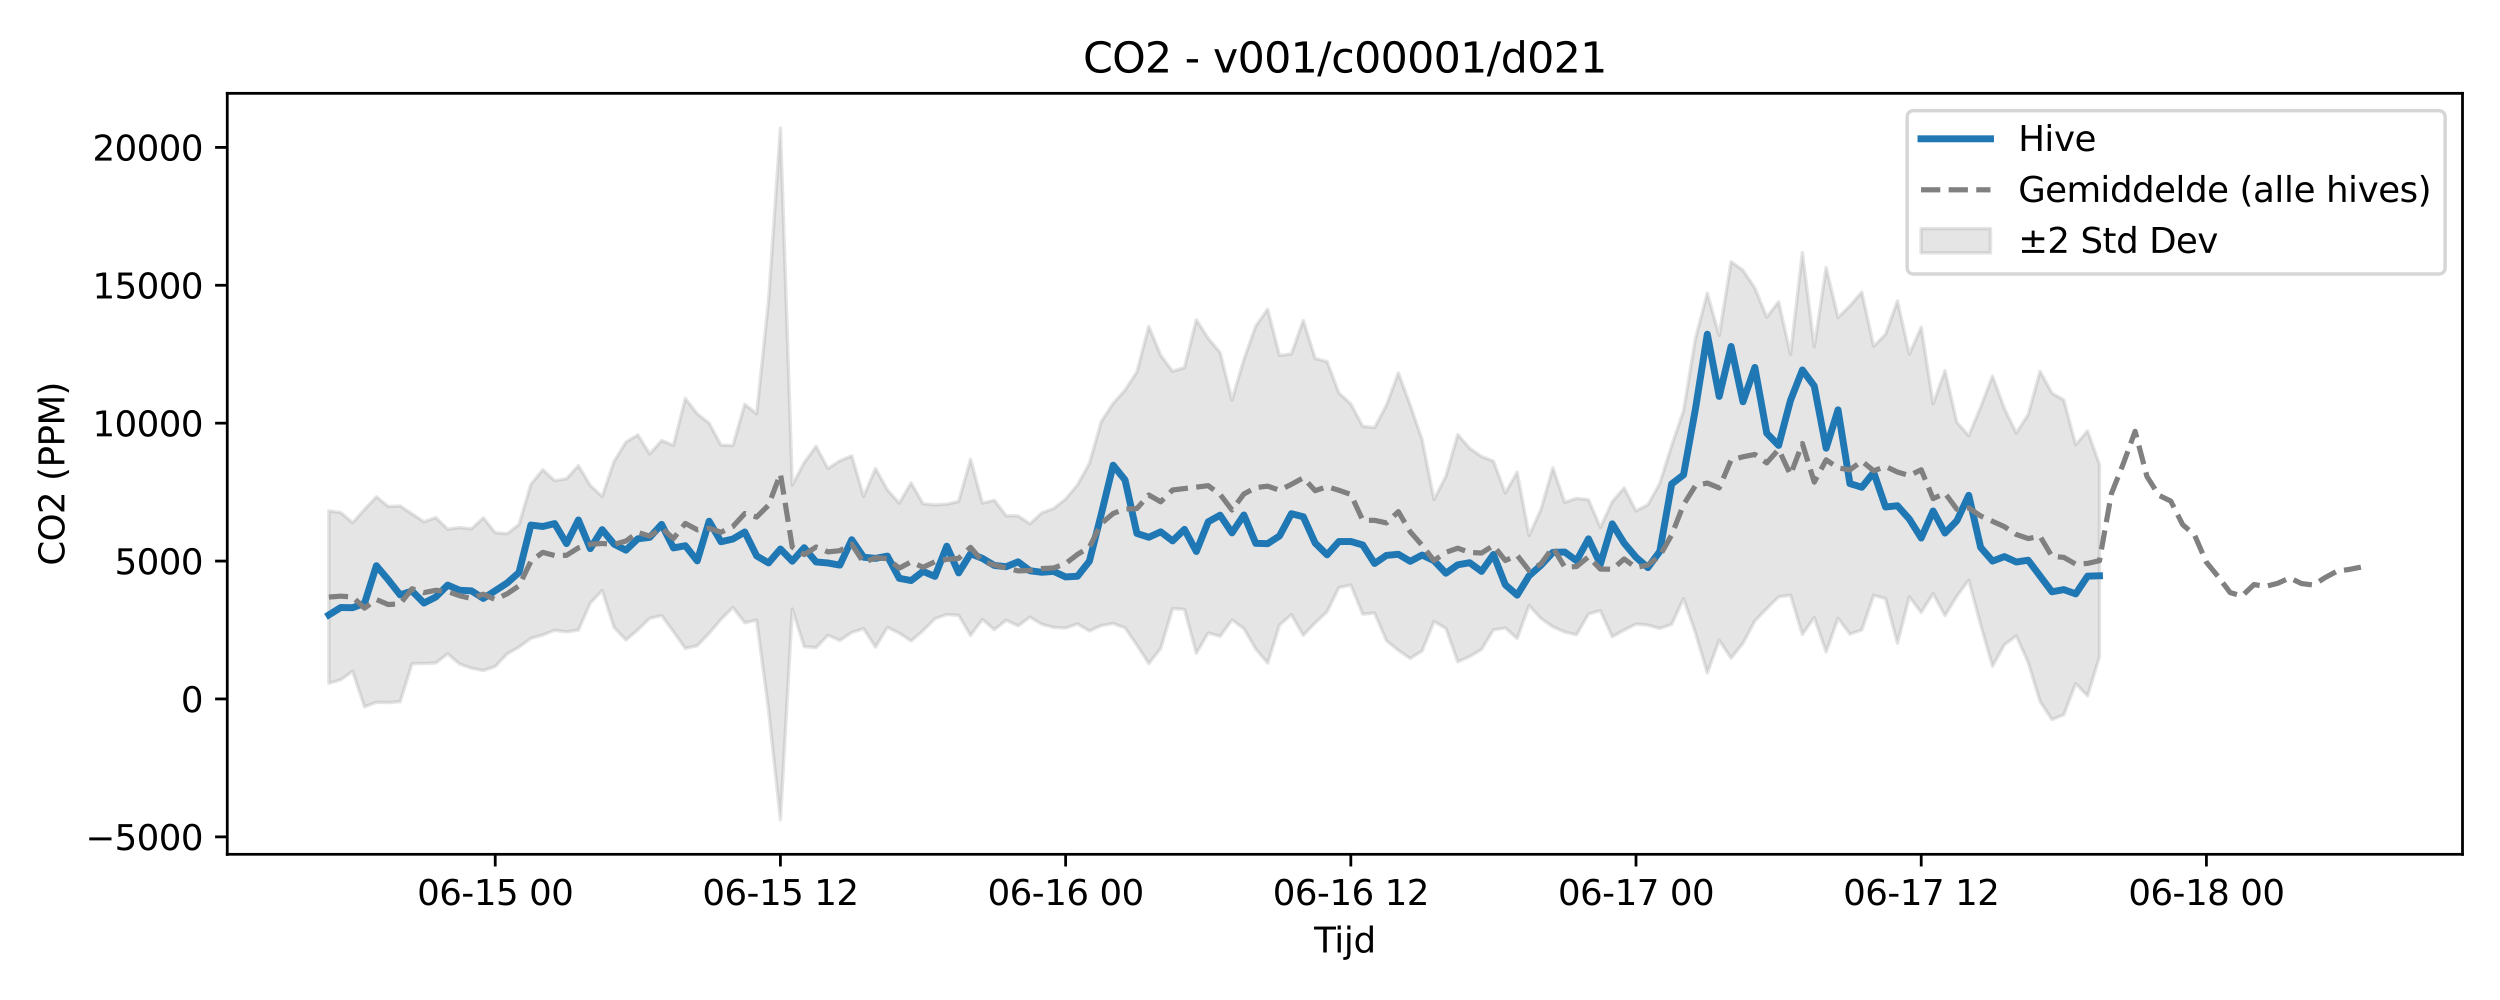 <?xml version="1.0" encoding="utf-8" standalone="no"?>
<!DOCTYPE svg PUBLIC "-//W3C//DTD SVG 1.1//EN"
  "http://www.w3.org/Graphics/SVG/1.1/DTD/svg11.dtd">
<svg xmlns:xlink="http://www.w3.org/1999/xlink" width="720pt" height="288pt" viewBox="0 0 720 288" xmlns="http://www.w3.org/2000/svg" version="1.1">
 <defs>
  <style type="text/css">*{stroke-linejoin: round; stroke-linecap: butt}</style>
 </defs>
 <g id="figure_1">
  <g id="patch_1">
   <path d="M 0 288 
L 720 288 
L 720 0 
L 0 0 
z
" style="fill: #ffffff"/>
  </g>
  <g id="axes_1">
   <g id="patch_2">
    <path d="M 65.45 246.04 
L 709.2 246.04 
L 709.2 26.88 
L 65.45 26.88 
z
" style="fill: #ffffff"/>
   </g>
   <g id="FillBetweenPolyCollection_1">
    <defs>
     <path id="mff5f1002b8" d="M 94.711 -140.855 
L 94.711 -91.223 
L 98.134 -92.214 
L 101.556 -94.69 
L 104.979 -84.427 
L 108.401 -85.749 
L 111.823 -85.642 
L 115.246 -85.922 
L 118.668 -96.878 
L 122.09 -96.915 
L 125.513 -97.052 
L 128.935 -99.702 
L 132.358 -96.78 
L 135.78 -95.551 
L 139.202 -94.89 
L 142.625 -96.06 
L 146.047 -99.667 
L 149.469 -101.636 
L 152.892 -104.149 
L 156.314 -105.129 
L 159.737 -106.464 
L 163.159 -106.031 
L 166.581 -106.551 
L 170.004 -114.322 
L 173.426 -117.931 
L 176.849 -107.316 
L 180.271 -103.682 
L 183.693 -106.59 
L 187.116 -109.899 
L 190.538 -110.711 
L 193.96 -106.063 
L 197.383 -101.258 
L 200.805 -102.054 
L 204.228 -105.59 
L 207.65 -109.633 
L 211.072 -113.046 
L 214.495 -108.654 
L 217.917 -109.371 
L 221.339 -83.58 
L 224.762 -51.922 
L 228.184 -112.604 
L 231.607 -101.773 
L 235.029 -101.484 
L 238.451 -105.042 
L 241.874 -103.551 
L 245.296 -105.84 
L 248.719 -106.954 
L 252.141 -101.615 
L 255.563 -107.307 
L 258.986 -105.653 
L 262.408 -103.421 
L 265.83 -106.327 
L 269.253 -109.816 
L 272.675 -111.025 
L 276.098 -110.796 
L 279.52 -105.009 
L 282.942 -109.615 
L 286.365 -106.638 
L 289.787 -109.355 
L 293.21 -107.757 
L 296.632 -110.27 
L 300.054 -108.201 
L 303.477 -107.299 
L 306.899 -107.111 
L 310.321 -108.323 
L 313.744 -106.271 
L 317.166 -107.834 
L 320.589 -108.431 
L 324.011 -107.189 
L 327.433 -102.196 
L 330.856 -96.897 
L 334.278 -101.253 
L 337.7 -112.696 
L 341.123 -112.519 
L 344.545 -99.861 
L 347.968 -105.693 
L 351.39 -104.758 
L 354.812 -109.466 
L 358.235 -106.975 
L 361.657 -101.075 
L 365.08 -97.002 
L 368.502 -108.002 
L 371.924 -110.962 
L 375.347 -105.039 
L 378.769 -108.609 
L 382.191 -111.819 
L 385.614 -118.778 
L 389.036 -119.501 
L 392.459 -111.116 
L 395.881 -111.425 
L 399.303 -103.491 
L 402.726 -100.711 
L 406.148 -98.356 
L 409.57 -100.538 
L 412.993 -108.984 
L 416.415 -107.026 
L 419.838 -97.409 
L 423.26 -98.893 
L 426.682 -100.966 
L 430.105 -106.58 
L 433.527 -107.15 
L 436.95 -104.107 
L 440.372 -113.606 
L 443.794 -109.884 
L 447.217 -107.488 
L 450.639 -105.976 
L 454.061 -105.194 
L 457.484 -111.151 
L 460.906 -112.146 
L 464.329 -104.604 
L 467.751 -106.54 
L 471.173 -108.271 
L 474.596 -107.964 
L 478.018 -106.998 
L 481.44 -108.181 
L 484.863 -115.594 
L 488.285 -105.748 
L 491.708 -94.215 
L 495.13 -103.611 
L 498.552 -98.43 
L 501.975 -102.735 
L 505.397 -109.166 
L 508.82 -112.701 
L 512.242 -116.091 
L 515.664 -116.6 
L 519.087 -105.274 
L 522.509 -110.151 
L 525.931 -100.209 
L 529.354 -109.945 
L 532.776 -105.41 
L 536.199 -106.566 
L 539.621 -116.543 
L 543.043 -115.591 
L 546.466 -102.75 
L 549.888 -116.097 
L 553.311 -111.635 
L 556.733 -117.035 
L 560.155 -110.698 
L 563.578 -116.31 
L 567 -120.926 
L 570.422 -108.047 
L 573.845 -96.128 
L 577.267 -102.298 
L 580.69 -104.86 
L 584.112 -97.214 
L 587.534 -85.988 
L 590.957 -80.753 
L 594.379 -82.165 
L 597.801 -91.142 
L 601.224 -87.588 
L 604.646 -98.827 
L 604.646 -154.209 
L 604.646 -154.209 
L 601.224 -163.898 
L 597.801 -159.916 
L 594.379 -172.79 
L 590.957 -174.785 
L 587.534 -181.071 
L 584.112 -168.58 
L 580.69 -163.292 
L 577.267 -170.343 
L 573.845 -179.655 
L 570.422 -170.774 
L 567 -162.52 
L 563.578 -166.365 
L 560.155 -181.236 
L 556.733 -171.739 
L 553.311 -193.778 
L 549.888 -185.99 
L 546.466 -201.357 
L 543.043 -191.724 
L 539.621 -188.265 
L 536.199 -203.861 
L 532.776 -199.935 
L 529.354 -196.555 
L 525.931 -210.935 
L 522.509 -188.146 
L 519.087 -215.228 
L 515.664 -185.948 
L 512.242 -201.094 
L 508.82 -196.664 
L 505.397 -205.072 
L 501.975 -210.168 
L 498.552 -212.626 
L 495.13 -191.352 
L 491.708 -203.545 
L 488.285 -190.545 
L 484.863 -169.712 
L 481.44 -159.716 
L 478.018 -148.796 
L 474.596 -142.647 
L 471.173 -140.849 
L 467.751 -147.487 
L 464.329 -143.492 
L 460.906 -136.087 
L 457.484 -144.093 
L 454.061 -144.479 
L 450.639 -143.342 
L 447.217 -153.26 
L 443.794 -141.267 
L 440.372 -133.773 
L 436.95 -152.015 
L 433.527 -146.021 
L 430.105 -155.19 
L 426.682 -156.514 
L 423.26 -158.899 
L 419.838 -162.836 
L 416.415 -150.833 
L 412.993 -144.131 
L 409.57 -161.365 
L 406.148 -171.324 
L 402.726 -180.578 
L 399.303 -171.322 
L 395.881 -164.854 
L 392.459 -165.238 
L 389.036 -171.685 
L 385.614 -174.815 
L 382.191 -183.863 
L 378.769 -184.768 
L 375.347 -195.735 
L 371.924 -186.06 
L 368.502 -185.655 
L 365.08 -198.959 
L 361.657 -194.086 
L 358.235 -184.501 
L 354.812 -172.765 
L 351.39 -186.476 
L 347.968 -190.555 
L 344.545 -195.904 
L 341.123 -182.135 
L 337.7 -181.066 
L 334.278 -185.698 
L 330.856 -193.991 
L 327.433 -180.906 
L 324.011 -175.632 
L 320.589 -171.829 
L 317.166 -166.573 
L 313.744 -154.562 
L 310.321 -148.34 
L 306.899 -144.297 
L 303.477 -141.555 
L 300.054 -140.299 
L 296.632 -137.127 
L 293.21 -139.417 
L 289.787 -139.465 
L 286.365 -143.922 
L 282.942 -143.095 
L 279.52 -155.714 
L 276.098 -143.597 
L 272.675 -142.789 
L 269.253 -142.579 
L 265.83 -142.916 
L 262.408 -148.944 
L 258.986 -143.097 
L 255.563 -146.927 
L 252.141 -153.07 
L 248.719 -145.032 
L 245.296 -156.709 
L 241.874 -155.269 
L 238.451 -153.07 
L 235.029 -159.448 
L 231.607 -154.785 
L 228.184 -148.272 
L 224.762 -251.158 
L 221.339 -201.471 
L 217.917 -168.814 
L 214.495 -171.554 
L 211.072 -159.676 
L 207.65 -159.793 
L 204.228 -166.129 
L 200.805 -168.806 
L 197.383 -173.262 
L 193.96 -159.774 
L 190.538 -161.117 
L 187.116 -157.29 
L 183.693 -162.764 
L 180.271 -160.688 
L 176.849 -155.123 
L 173.426 -145.018 
L 170.004 -148.195 
L 166.581 -153.881 
L 163.159 -150.111 
L 159.737 -149.572 
L 156.314 -152.716 
L 152.892 -148.492 
L 149.469 -136.922 
L 146.047 -134.307 
L 142.625 -134.569 
L 139.202 -138.863 
L 135.78 -135.698 
L 132.358 -136.073 
L 128.935 -135.585 
L 125.513 -138.949 
L 122.09 -137.73 
L 118.668 -139.997 
L 115.246 -142.263 
L 111.823 -142.143 
L 108.401 -144.918 
L 104.979 -141.291 
L 101.556 -137.456 
L 98.134 -140.391 
L 94.711 -140.855 
z
" style="stroke: #808080; stroke-opacity: 0.2"/>
    </defs>
    <g clip-path="url(#p46cf9d4607)">
     <use xlink:href="#mff5f1002b8" x="0" y="288" style="fill: #808080; fill-opacity: 0.2; stroke: #808080; stroke-opacity: 0.2"/>
    </g>
   </g>
   <g id="matplotlib.axis_1">
    <g id="xtick_1">
     <g id="line2d_1">
      <defs>
       <path id="mf5a0df57ef" d="M 0 0 
L 0 3.5 
" style="stroke: #000000; stroke-width: 0.8"/>
      </defs>
      <g>
       <use xlink:href="#mf5a0df57ef" x="142.625" y="246.04" style="stroke: #000000; stroke-width: 0.8"/>
      </g>
     </g>
     <g id="text_1">
      <!-- 06-15 00 -->
      <g transform="translate(120.144 260.638) scale(0.1 -0.1)">
       <defs>
        <path id="DejaVuSans-30" d="M 2034 4250 
Q 1547 4250 1301 3770 
Q 1056 3291 1056 2328 
Q 1056 1369 1301 889 
Q 1547 409 2034 409 
Q 2525 409 2770 889 
Q 3016 1369 3016 2328 
Q 3016 3291 2770 3770 
Q 2525 4250 2034 4250 
z
M 2034 4750 
Q 2819 4750 3233 4129 
Q 3647 3509 3647 2328 
Q 3647 1150 3233 529 
Q 2819 -91 2034 -91 
Q 1250 -91 836 529 
Q 422 1150 422 2328 
Q 422 3509 836 4129 
Q 1250 4750 2034 4750 
z
" transform="scale(0.016)"/>
        <path id="DejaVuSans-36" d="M 2113 2584 
Q 1688 2584 1439 2293 
Q 1191 2003 1191 1497 
Q 1191 994 1439 701 
Q 1688 409 2113 409 
Q 2538 409 2786 701 
Q 3034 994 3034 1497 
Q 3034 2003 2786 2293 
Q 2538 2584 2113 2584 
z
M 3366 4563 
L 3366 3988 
Q 3128 4100 2886 4159 
Q 2644 4219 2406 4219 
Q 1781 4219 1451 3797 
Q 1122 3375 1075 2522 
Q 1259 2794 1537 2939 
Q 1816 3084 2150 3084 
Q 2853 3084 3261 2657 
Q 3669 2231 3669 1497 
Q 3669 778 3244 343 
Q 2819 -91 2113 -91 
Q 1303 -91 875 529 
Q 447 1150 447 2328 
Q 447 3434 972 4092 
Q 1497 4750 2381 4750 
Q 2619 4750 2861 4703 
Q 3103 4656 3366 4563 
z
" transform="scale(0.016)"/>
        <path id="DejaVuSans-2d" d="M 313 2009 
L 1997 2009 
L 1997 1497 
L 313 1497 
L 313 2009 
z
" transform="scale(0.016)"/>
        <path id="DejaVuSans-31" d="M 794 531 
L 1825 531 
L 1825 4091 
L 703 3866 
L 703 4441 
L 1819 4666 
L 2450 4666 
L 2450 531 
L 3481 531 
L 3481 0 
L 794 0 
L 794 531 
z
" transform="scale(0.016)"/>
        <path id="DejaVuSans-35" d="M 691 4666 
L 3169 4666 
L 3169 4134 
L 1269 4134 
L 1269 2991 
Q 1406 3038 1543 3061 
Q 1681 3084 1819 3084 
Q 2600 3084 3056 2656 
Q 3513 2228 3513 1497 
Q 3513 744 3044 326 
Q 2575 -91 1722 -91 
Q 1428 -91 1123 -41 
Q 819 9 494 109 
L 494 744 
Q 775 591 1075 516 
Q 1375 441 1709 441 
Q 2250 441 2565 725 
Q 2881 1009 2881 1497 
Q 2881 1984 2565 2268 
Q 2250 2553 1709 2553 
Q 1456 2553 1204 2497 
Q 953 2441 691 2322 
L 691 4666 
z
" transform="scale(0.016)"/>
        <path id="DejaVuSans-20" transform="scale(0.016)"/>
       </defs>
       <use xlink:href="#DejaVuSans-30"/>
       <use xlink:href="#DejaVuSans-36" transform="translate(63.623 0)"/>
       <use xlink:href="#DejaVuSans-2d" transform="translate(127.246 0)"/>
       <use xlink:href="#DejaVuSans-31" transform="translate(163.33 0)"/>
       <use xlink:href="#DejaVuSans-35" transform="translate(226.953 0)"/>
       <use xlink:href="#DejaVuSans-20" transform="translate(290.576 0)"/>
       <use xlink:href="#DejaVuSans-30" transform="translate(322.363 0)"/>
       <use xlink:href="#DejaVuSans-30" transform="translate(385.986 0)"/>
      </g>
     </g>
    </g>
    <g id="xtick_2">
     <g id="line2d_2">
      <g>
       <use xlink:href="#mf5a0df57ef" x="224.762" y="246.04" style="stroke: #000000; stroke-width: 0.8"/>
      </g>
     </g>
     <g id="text_2">
      <!-- 06-15 12 -->
      <g transform="translate(202.281 260.638) scale(0.1 -0.1)">
       <defs>
        <path id="DejaVuSans-32" d="M 1228 531 
L 3431 531 
L 3431 0 
L 469 0 
L 469 531 
Q 828 903 1448 1529 
Q 2069 2156 2228 2338 
Q 2531 2678 2651 2914 
Q 2772 3150 2772 3378 
Q 2772 3750 2511 3984 
Q 2250 4219 1831 4219 
Q 1534 4219 1204 4116 
Q 875 4013 500 3803 
L 500 4441 
Q 881 4594 1212 4672 
Q 1544 4750 1819 4750 
Q 2544 4750 2975 4387 
Q 3406 4025 3406 3419 
Q 3406 3131 3298 2873 
Q 3191 2616 2906 2266 
Q 2828 2175 2409 1742 
Q 1991 1309 1228 531 
z
" transform="scale(0.016)"/>
       </defs>
       <use xlink:href="#DejaVuSans-30"/>
       <use xlink:href="#DejaVuSans-36" transform="translate(63.623 0)"/>
       <use xlink:href="#DejaVuSans-2d" transform="translate(127.246 0)"/>
       <use xlink:href="#DejaVuSans-31" transform="translate(163.33 0)"/>
       <use xlink:href="#DejaVuSans-35" transform="translate(226.953 0)"/>
       <use xlink:href="#DejaVuSans-20" transform="translate(290.576 0)"/>
       <use xlink:href="#DejaVuSans-31" transform="translate(322.363 0)"/>
       <use xlink:href="#DejaVuSans-32" transform="translate(385.986 0)"/>
      </g>
     </g>
    </g>
    <g id="xtick_3">
     <g id="line2d_3">
      <g>
       <use xlink:href="#mf5a0df57ef" x="306.899" y="246.04" style="stroke: #000000; stroke-width: 0.8"/>
      </g>
     </g>
     <g id="text_3">
      <!-- 06-16 00 -->
      <g transform="translate(284.419 260.638) scale(0.1 -0.1)">
       <use xlink:href="#DejaVuSans-30"/>
       <use xlink:href="#DejaVuSans-36" transform="translate(63.623 0)"/>
       <use xlink:href="#DejaVuSans-2d" transform="translate(127.246 0)"/>
       <use xlink:href="#DejaVuSans-31" transform="translate(163.33 0)"/>
       <use xlink:href="#DejaVuSans-36" transform="translate(226.953 0)"/>
       <use xlink:href="#DejaVuSans-20" transform="translate(290.576 0)"/>
       <use xlink:href="#DejaVuSans-30" transform="translate(322.363 0)"/>
       <use xlink:href="#DejaVuSans-30" transform="translate(385.986 0)"/>
      </g>
     </g>
    </g>
    <g id="xtick_4">
     <g id="line2d_4">
      <g>
       <use xlink:href="#mf5a0df57ef" x="389.036" y="246.04" style="stroke: #000000; stroke-width: 0.8"/>
      </g>
     </g>
     <g id="text_4">
      <!-- 06-16 12 -->
      <g transform="translate(366.556 260.638) scale(0.1 -0.1)">
       <use xlink:href="#DejaVuSans-30"/>
       <use xlink:href="#DejaVuSans-36" transform="translate(63.623 0)"/>
       <use xlink:href="#DejaVuSans-2d" transform="translate(127.246 0)"/>
       <use xlink:href="#DejaVuSans-31" transform="translate(163.33 0)"/>
       <use xlink:href="#DejaVuSans-36" transform="translate(226.953 0)"/>
       <use xlink:href="#DejaVuSans-20" transform="translate(290.576 0)"/>
       <use xlink:href="#DejaVuSans-31" transform="translate(322.363 0)"/>
       <use xlink:href="#DejaVuSans-32" transform="translate(385.986 0)"/>
      </g>
     </g>
    </g>
    <g id="xtick_5">
     <g id="line2d_5">
      <g>
       <use xlink:href="#mf5a0df57ef" x="471.173" y="246.04" style="stroke: #000000; stroke-width: 0.8"/>
      </g>
     </g>
     <g id="text_5">
      <!-- 06-17 00 -->
      <g transform="translate(448.693 260.638) scale(0.1 -0.1)">
       <defs>
        <path id="DejaVuSans-37" d="M 525 4666 
L 3525 4666 
L 3525 4397 
L 1831 0 
L 1172 0 
L 2766 4134 
L 525 4134 
L 525 4666 
z
" transform="scale(0.016)"/>
       </defs>
       <use xlink:href="#DejaVuSans-30"/>
       <use xlink:href="#DejaVuSans-36" transform="translate(63.623 0)"/>
       <use xlink:href="#DejaVuSans-2d" transform="translate(127.246 0)"/>
       <use xlink:href="#DejaVuSans-31" transform="translate(163.33 0)"/>
       <use xlink:href="#DejaVuSans-37" transform="translate(226.953 0)"/>
       <use xlink:href="#DejaVuSans-20" transform="translate(290.576 0)"/>
       <use xlink:href="#DejaVuSans-30" transform="translate(322.363 0)"/>
       <use xlink:href="#DejaVuSans-30" transform="translate(385.986 0)"/>
      </g>
     </g>
    </g>
    <g id="xtick_6">
     <g id="line2d_6">
      <g>
       <use xlink:href="#mf5a0df57ef" x="553.311" y="246.04" style="stroke: #000000; stroke-width: 0.8"/>
      </g>
     </g>
     <g id="text_6">
      <!-- 06-17 12 -->
      <g transform="translate(530.83 260.638) scale(0.1 -0.1)">
       <use xlink:href="#DejaVuSans-30"/>
       <use xlink:href="#DejaVuSans-36" transform="translate(63.623 0)"/>
       <use xlink:href="#DejaVuSans-2d" transform="translate(127.246 0)"/>
       <use xlink:href="#DejaVuSans-31" transform="translate(163.33 0)"/>
       <use xlink:href="#DejaVuSans-37" transform="translate(226.953 0)"/>
       <use xlink:href="#DejaVuSans-20" transform="translate(290.576 0)"/>
       <use xlink:href="#DejaVuSans-31" transform="translate(322.363 0)"/>
       <use xlink:href="#DejaVuSans-32" transform="translate(385.986 0)"/>
      </g>
     </g>
    </g>
    <g id="xtick_7">
     <g id="line2d_7">
      <g>
       <use xlink:href="#mf5a0df57ef" x="635.448" y="246.04" style="stroke: #000000; stroke-width: 0.8"/>
      </g>
     </g>
     <g id="text_7">
      <!-- 06-18 00 -->
      <g transform="translate(612.967 260.638) scale(0.1 -0.1)">
       <defs>
        <path id="DejaVuSans-38" d="M 2034 2216 
Q 1584 2216 1326 1975 
Q 1069 1734 1069 1313 
Q 1069 891 1326 650 
Q 1584 409 2034 409 
Q 2484 409 2743 651 
Q 3003 894 3003 1313 
Q 3003 1734 2745 1975 
Q 2488 2216 2034 2216 
z
M 1403 2484 
Q 997 2584 770 2862 
Q 544 3141 544 3541 
Q 544 4100 942 4425 
Q 1341 4750 2034 4750 
Q 2731 4750 3128 4425 
Q 3525 4100 3525 3541 
Q 3525 3141 3298 2862 
Q 3072 2584 2669 2484 
Q 3125 2378 3379 2068 
Q 3634 1759 3634 1313 
Q 3634 634 3220 271 
Q 2806 -91 2034 -91 
Q 1263 -91 848 271 
Q 434 634 434 1313 
Q 434 1759 690 2068 
Q 947 2378 1403 2484 
z
M 1172 3481 
Q 1172 3119 1398 2916 
Q 1625 2713 2034 2713 
Q 2441 2713 2670 2916 
Q 2900 3119 2900 3481 
Q 2900 3844 2670 4047 
Q 2441 4250 2034 4250 
Q 1625 4250 1398 4047 
Q 1172 3844 1172 3481 
z
" transform="scale(0.016)"/>
       </defs>
       <use xlink:href="#DejaVuSans-30"/>
       <use xlink:href="#DejaVuSans-36" transform="translate(63.623 0)"/>
       <use xlink:href="#DejaVuSans-2d" transform="translate(127.246 0)"/>
       <use xlink:href="#DejaVuSans-31" transform="translate(163.33 0)"/>
       <use xlink:href="#DejaVuSans-38" transform="translate(226.953 0)"/>
       <use xlink:href="#DejaVuSans-20" transform="translate(290.576 0)"/>
       <use xlink:href="#DejaVuSans-30" transform="translate(322.363 0)"/>
       <use xlink:href="#DejaVuSans-30" transform="translate(385.986 0)"/>
      </g>
     </g>
    </g>
    <g id="text_8">
     <!-- Tijd -->
     <g transform="translate(378.475 274.317) scale(0.1 -0.1)">
      <defs>
       <path id="DejaVuSans-54" d="M -19 4666 
L 3928 4666 
L 3928 4134 
L 2272 4134 
L 2272 0 
L 1638 0 
L 1638 4134 
L -19 4134 
L -19 4666 
z
" transform="scale(0.016)"/>
       <path id="DejaVuSans-69" d="M 603 3500 
L 1178 3500 
L 1178 0 
L 603 0 
L 603 3500 
z
M 603 4863 
L 1178 4863 
L 1178 4134 
L 603 4134 
L 603 4863 
z
" transform="scale(0.016)"/>
       <path id="DejaVuSans-6a" d="M 603 3500 
L 1178 3500 
L 1178 -63 
Q 1178 -731 923 -1031 
Q 669 -1331 103 -1331 
L -116 -1331 
L -116 -844 
L 38 -844 
Q 366 -844 484 -692 
Q 603 -541 603 -63 
L 603 3500 
z
M 603 4863 
L 1178 4863 
L 1178 4134 
L 603 4134 
L 603 4863 
z
" transform="scale(0.016)"/>
       <path id="DejaVuSans-64" d="M 2906 2969 
L 2906 4863 
L 3481 4863 
L 3481 0 
L 2906 0 
L 2906 525 
Q 2725 213 2448 61 
Q 2172 -91 1784 -91 
Q 1150 -91 751 415 
Q 353 922 353 1747 
Q 353 2572 751 3078 
Q 1150 3584 1784 3584 
Q 2172 3584 2448 3432 
Q 2725 3281 2906 2969 
z
M 947 1747 
Q 947 1113 1208 752 
Q 1469 391 1925 391 
Q 2381 391 2643 752 
Q 2906 1113 2906 1747 
Q 2906 2381 2643 2742 
Q 2381 3103 1925 3103 
Q 1469 3103 1208 2742 
Q 947 2381 947 1747 
z
" transform="scale(0.016)"/>
      </defs>
      <use xlink:href="#DejaVuSans-54"/>
      <use xlink:href="#DejaVuSans-69" transform="translate(57.959 0)"/>
      <use xlink:href="#DejaVuSans-6a" transform="translate(85.742 0)"/>
      <use xlink:href="#DejaVuSans-64" transform="translate(113.525 0)"/>
     </g>
    </g>
   </g>
   <g id="matplotlib.axis_2">
    <g id="ytick_1">
     <g id="line2d_8">
      <defs>
       <path id="mc693845f48" d="M 0 0 
L -3.5 0 
" style="stroke: #000000; stroke-width: 0.8"/>
      </defs>
      <g>
       <use xlink:href="#mc693845f48" x="65.45" y="241.011" style="stroke: #000000; stroke-width: 0.8"/>
      </g>
     </g>
     <g id="text_9">
      <!-- −5000 -->
      <g transform="translate(24.62 244.81) scale(0.1 -0.1)">
       <defs>
        <path id="DejaVuSans-2212" d="M 678 2272 
L 4684 2272 
L 4684 1741 
L 678 1741 
L 678 2272 
z
" transform="scale(0.016)"/>
       </defs>
       <use xlink:href="#DejaVuSans-2212"/>
       <use xlink:href="#DejaVuSans-35" transform="translate(83.789 0)"/>
       <use xlink:href="#DejaVuSans-30" transform="translate(147.412 0)"/>
       <use xlink:href="#DejaVuSans-30" transform="translate(211.035 0)"/>
       <use xlink:href="#DejaVuSans-30" transform="translate(274.658 0)"/>
      </g>
     </g>
    </g>
    <g id="ytick_2">
     <g id="line2d_9">
      <g>
       <use xlink:href="#mc693845f48" x="65.45" y="201.298" style="stroke: #000000; stroke-width: 0.8"/>
      </g>
     </g>
     <g id="text_10">
      <!-- 0 -->
      <g transform="translate(52.087 205.098) scale(0.1 -0.1)">
       <use xlink:href="#DejaVuSans-30"/>
      </g>
     </g>
    </g>
    <g id="ytick_3">
     <g id="line2d_10">
      <g>
       <use xlink:href="#mc693845f48" x="65.45" y="161.586" style="stroke: #000000; stroke-width: 0.8"/>
      </g>
     </g>
     <g id="text_11">
      <!-- 5000 -->
      <g transform="translate(33 165.385) scale(0.1 -0.1)">
       <use xlink:href="#DejaVuSans-35"/>
       <use xlink:href="#DejaVuSans-30" transform="translate(63.623 0)"/>
       <use xlink:href="#DejaVuSans-30" transform="translate(127.246 0)"/>
       <use xlink:href="#DejaVuSans-30" transform="translate(190.869 0)"/>
      </g>
     </g>
    </g>
    <g id="ytick_4">
     <g id="line2d_11">
      <g>
       <use xlink:href="#mc693845f48" x="65.45" y="121.874" style="stroke: #000000; stroke-width: 0.8"/>
      </g>
     </g>
     <g id="text_12">
      <!-- 10000 -->
      <g transform="translate(26.637 125.673) scale(0.1 -0.1)">
       <use xlink:href="#DejaVuSans-31"/>
       <use xlink:href="#DejaVuSans-30" transform="translate(63.623 0)"/>
       <use xlink:href="#DejaVuSans-30" transform="translate(127.246 0)"/>
       <use xlink:href="#DejaVuSans-30" transform="translate(190.869 0)"/>
       <use xlink:href="#DejaVuSans-30" transform="translate(254.492 0)"/>
      </g>
     </g>
    </g>
    <g id="ytick_5">
     <g id="line2d_12">
      <g>
       <use xlink:href="#mc693845f48" x="65.45" y="82.162" style="stroke: #000000; stroke-width: 0.8"/>
      </g>
     </g>
     <g id="text_13">
      <!-- 15000 -->
      <g transform="translate(26.637 85.961) scale(0.1 -0.1)">
       <use xlink:href="#DejaVuSans-31"/>
       <use xlink:href="#DejaVuSans-35" transform="translate(63.623 0)"/>
       <use xlink:href="#DejaVuSans-30" transform="translate(127.246 0)"/>
       <use xlink:href="#DejaVuSans-30" transform="translate(190.869 0)"/>
       <use xlink:href="#DejaVuSans-30" transform="translate(254.492 0)"/>
      </g>
     </g>
    </g>
    <g id="ytick_6">
     <g id="line2d_13">
      <g>
       <use xlink:href="#mc693845f48" x="65.45" y="42.449" style="stroke: #000000; stroke-width: 0.8"/>
      </g>
     </g>
     <g id="text_14">
      <!-- 20000 -->
      <g transform="translate(26.637 46.248) scale(0.1 -0.1)">
       <use xlink:href="#DejaVuSans-32"/>
       <use xlink:href="#DejaVuSans-30" transform="translate(63.623 0)"/>
       <use xlink:href="#DejaVuSans-30" transform="translate(127.246 0)"/>
       <use xlink:href="#DejaVuSans-30" transform="translate(190.869 0)"/>
       <use xlink:href="#DejaVuSans-30" transform="translate(254.492 0)"/>
      </g>
     </g>
    </g>
    <g id="text_15">
     <!-- CO2 (PPM) -->
     <g transform="translate(18.541 162.903) rotate(-90) scale(0.1 -0.1)">
      <defs>
       <path id="DejaVuSans-43" d="M 4122 4306 
L 4122 3641 
Q 3803 3938 3442 4084 
Q 3081 4231 2675 4231 
Q 1875 4231 1450 3742 
Q 1025 3253 1025 2328 
Q 1025 1406 1450 917 
Q 1875 428 2675 428 
Q 3081 428 3442 575 
Q 3803 722 4122 1019 
L 4122 359 
Q 3791 134 3420 21 
Q 3050 -91 2638 -91 
Q 1578 -91 968 557 
Q 359 1206 359 2328 
Q 359 3453 968 4101 
Q 1578 4750 2638 4750 
Q 3056 4750 3426 4639 
Q 3797 4528 4122 4306 
z
" transform="scale(0.016)"/>
       <path id="DejaVuSans-4f" d="M 2522 4238 
Q 1834 4238 1429 3725 
Q 1025 3213 1025 2328 
Q 1025 1447 1429 934 
Q 1834 422 2522 422 
Q 3209 422 3611 934 
Q 4013 1447 4013 2328 
Q 4013 3213 3611 3725 
Q 3209 4238 2522 4238 
z
M 2522 4750 
Q 3503 4750 4090 4092 
Q 4678 3434 4678 2328 
Q 4678 1225 4090 567 
Q 3503 -91 2522 -91 
Q 1538 -91 948 565 
Q 359 1222 359 2328 
Q 359 3434 948 4092 
Q 1538 4750 2522 4750 
z
" transform="scale(0.016)"/>
       <path id="DejaVuSans-28" d="M 1984 4856 
Q 1566 4138 1362 3434 
Q 1159 2731 1159 2009 
Q 1159 1288 1364 580 
Q 1569 -128 1984 -844 
L 1484 -844 
Q 1016 -109 783 600 
Q 550 1309 550 2009 
Q 550 2706 781 3412 
Q 1013 4119 1484 4856 
L 1984 4856 
z
" transform="scale(0.016)"/>
       <path id="DejaVuSans-50" d="M 1259 4147 
L 1259 2394 
L 2053 2394 
Q 2494 2394 2734 2622 
Q 2975 2850 2975 3272 
Q 2975 3691 2734 3919 
Q 2494 4147 2053 4147 
L 1259 4147 
z
M 628 4666 
L 2053 4666 
Q 2838 4666 3239 4311 
Q 3641 3956 3641 3272 
Q 3641 2581 3239 2228 
Q 2838 1875 2053 1875 
L 1259 1875 
L 1259 0 
L 628 0 
L 628 4666 
z
" transform="scale(0.016)"/>
       <path id="DejaVuSans-4d" d="M 628 4666 
L 1569 4666 
L 2759 1491 
L 3956 4666 
L 4897 4666 
L 4897 0 
L 4281 0 
L 4281 4097 
L 3078 897 
L 2444 897 
L 1241 4097 
L 1241 0 
L 628 0 
L 628 4666 
z
" transform="scale(0.016)"/>
       <path id="DejaVuSans-29" d="M 513 4856 
L 1013 4856 
Q 1481 4119 1714 3412 
Q 1947 2706 1947 2009 
Q 1947 1309 1714 600 
Q 1481 -109 1013 -844 
L 513 -844 
Q 928 -128 1133 580 
Q 1338 1288 1338 2009 
Q 1338 2731 1133 3434 
Q 928 4138 513 4856 
z
" transform="scale(0.016)"/>
      </defs>
      <use xlink:href="#DejaVuSans-43"/>
      <use xlink:href="#DejaVuSans-4f" transform="translate(69.824 0)"/>
      <use xlink:href="#DejaVuSans-32" transform="translate(148.535 0)"/>
      <use xlink:href="#DejaVuSans-20" transform="translate(212.158 0)"/>
      <use xlink:href="#DejaVuSans-28" transform="translate(243.945 0)"/>
      <use xlink:href="#DejaVuSans-50" transform="translate(282.959 0)"/>
      <use xlink:href="#DejaVuSans-50" transform="translate(343.262 0)"/>
      <use xlink:href="#DejaVuSans-4d" transform="translate(403.564 0)"/>
      <use xlink:href="#DejaVuSans-29" transform="translate(489.844 0)"/>
     </g>
    </g>
   </g>
   <g id="line2d_14">
    <path d="M 94.711 177.09 
L 98.134 174.967 
L 101.556 175.021 
L 104.979 173.743 
L 108.401 162.926 
L 111.823 166.992 
L 115.246 171.332 
L 118.668 170.212 
L 122.09 173.677 
L 125.513 171.933 
L 128.935 168.512 
L 132.358 169.984 
L 135.78 170.167 
L 139.202 172.346 
L 146.047 167.911 
L 149.469 164.885 
L 152.892 151.219 
L 156.314 151.632 
L 159.737 150.792 
L 163.159 156.553 
L 166.581 149.76 
L 170.004 158 
L 173.426 152.545 
L 176.849 156.702 
L 180.271 158.445 
L 183.693 155.171 
L 187.116 154.764 
L 190.538 151.025 
L 193.96 157.802 
L 197.383 157.17 
L 200.805 161.525 
L 204.228 150.117 
L 207.65 156.026 
L 211.072 155.24 
L 214.495 153.212 
L 217.917 160.104 
L 221.339 162.118 
L 224.762 158.121 
L 228.184 161.623 
L 231.607 157.745 
L 235.029 161.843 
L 238.451 162.142 
L 241.874 162.756 
L 245.296 155.452 
L 248.719 160.482 
L 252.141 160.805 
L 255.563 160.159 
L 258.986 166.558 
L 262.408 167.199 
L 265.83 164.562 
L 269.253 165.994 
L 272.675 157.303 
L 276.098 164.991 
L 279.52 159.452 
L 282.942 160.816 
L 286.365 162.844 
L 289.787 163.212 
L 293.21 161.806 
L 296.632 164.385 
L 300.054 164.811 
L 303.477 164.567 
L 306.899 166.158 
L 310.321 165.952 
L 313.744 161.626 
L 317.166 148.076 
L 320.589 133.981 
L 324.011 138.227 
L 327.433 153.633 
L 330.856 154.732 
L 334.278 153.167 
L 337.7 155.778 
L 341.123 152.466 
L 344.545 158.825 
L 347.968 150.284 
L 351.39 148.373 
L 354.812 153.466 
L 358.235 148.312 
L 361.657 156.487 
L 365.08 156.574 
L 368.502 154.351 
L 371.924 147.946 
L 375.347 148.823 
L 378.769 156.413 
L 382.191 159.786 
L 385.614 155.955 
L 389.036 155.958 
L 392.459 156.94 
L 395.881 162.275 
L 399.303 159.954 
L 402.726 159.632 
L 406.148 161.66 
L 409.57 159.857 
L 412.993 161.478 
L 416.415 165.081 
L 419.838 162.658 
L 423.26 162.068 
L 426.682 164.565 
L 430.105 159.696 
L 433.527 168.409 
L 436.95 171.395 
L 440.372 165.827 
L 443.794 162.799 
L 447.217 159.082 
L 450.639 158.986 
L 454.061 161.491 
L 457.484 155.19 
L 460.906 162.489 
L 464.329 150.877 
L 467.751 156.41 
L 471.173 160.48 
L 474.596 163.469 
L 478.018 158.814 
L 481.44 139.382 
L 484.863 136.75 
L 488.285 117.807 
L 491.708 96.249 
L 495.13 114.17 
L 498.552 99.786 
L 501.975 115.711 
L 505.397 105.83 
L 508.82 124.757 
L 512.242 128.272 
L 515.664 115.305 
L 519.087 106.557 
L 522.509 111.181 
L 525.931 129.078 
L 529.354 118.042 
L 532.776 139.276 
L 536.199 140.332 
L 539.621 136.064 
L 543.043 146.019 
L 546.466 145.651 
L 549.888 149.495 
L 553.311 154.952 
L 556.733 147.167 
L 560.155 153.522 
L 563.578 149.972 
L 567 142.651 
L 570.422 157.657 
L 573.845 161.597 
L 577.267 160.297 
L 580.69 161.856 
L 584.112 161.348 
L 590.957 170.431 
L 594.379 169.811 
L 597.801 171.043 
L 601.224 165.928 
L 604.646 165.827 
L 604.646 165.827 
" clip-path="url(#p46cf9d4607)" style="fill: none; stroke: #1f77b4; stroke-width: 2; stroke-linecap: square"/>
   </g>
   <g id="line2d_15">
    <path d="M 94.711 171.961 
L 98.134 171.698 
L 101.556 171.927 
L 104.979 175.141 
L 108.401 172.667 
L 111.823 174.107 
L 115.246 173.908 
L 118.668 169.563 
L 122.09 170.677 
L 125.513 170 
L 128.935 170.357 
L 132.358 171.574 
L 135.78 172.375 
L 139.202 171.124 
L 142.625 172.686 
L 146.047 171.013 
L 149.469 168.721 
L 152.892 161.679 
L 156.314 159.077 
L 159.737 159.982 
L 163.159 159.929 
L 166.581 157.784 
L 170.004 156.741 
L 173.426 156.526 
L 176.849 156.78 
L 180.271 155.815 
L 183.693 153.323 
L 187.116 154.405 
L 190.538 152.086 
L 193.96 155.081 
L 197.383 150.74 
L 200.805 152.57 
L 204.228 152.141 
L 207.65 153.287 
L 211.072 151.639 
L 214.495 147.896 
L 217.917 148.908 
L 221.339 145.475 
L 224.762 136.46 
L 228.184 157.562 
L 231.607 159.721 
L 235.029 157.534 
L 238.451 158.944 
L 241.874 158.59 
L 245.296 156.725 
L 248.719 162.007 
L 252.141 160.658 
L 255.563 160.883 
L 258.986 163.625 
L 262.408 161.817 
L 265.83 163.378 
L 269.253 161.802 
L 272.675 161.093 
L 276.098 160.803 
L 279.52 157.638 
L 282.942 161.645 
L 286.365 162.72 
L 293.21 164.413 
L 296.632 164.302 
L 300.054 163.75 
L 303.477 163.573 
L 306.899 162.296 
L 310.321 159.669 
L 313.744 157.584 
L 317.166 150.797 
L 320.589 147.87 
L 324.011 146.589 
L 327.433 146.449 
L 330.856 142.556 
L 334.278 144.525 
L 337.7 141.119 
L 347.968 139.876 
L 351.39 142.383 
L 354.812 146.885 
L 358.235 142.262 
L 361.657 140.42 
L 365.08 140.019 
L 368.502 141.171 
L 371.924 139.489 
L 375.347 137.613 
L 378.769 141.312 
L 382.191 140.159 
L 385.614 141.203 
L 389.036 142.407 
L 392.459 149.823 
L 395.881 149.861 
L 399.303 150.594 
L 402.726 147.356 
L 406.148 153.16 
L 409.57 157.048 
L 412.993 161.443 
L 416.415 159.07 
L 419.838 157.878 
L 423.26 159.104 
L 426.682 159.26 
L 430.105 157.115 
L 433.527 161.415 
L 436.95 159.939 
L 440.372 164.31 
L 443.794 162.424 
L 447.217 157.626 
L 450.639 163.341 
L 454.061 163.163 
L 457.484 160.378 
L 460.906 163.884 
L 464.329 163.952 
L 467.751 160.986 
L 471.173 163.44 
L 474.596 162.695 
L 478.018 160.103 
L 481.44 154.051 
L 484.863 145.347 
L 488.285 139.853 
L 491.708 139.12 
L 495.13 140.518 
L 498.552 132.472 
L 501.975 131.549 
L 505.397 130.881 
L 508.82 133.318 
L 512.242 129.408 
L 515.664 136.726 
L 519.087 127.749 
L 522.509 138.852 
L 525.931 132.428 
L 529.354 134.75 
L 532.776 135.328 
L 536.199 132.787 
L 539.621 135.596 
L 543.043 134.342 
L 546.466 135.946 
L 549.888 136.956 
L 553.311 135.293 
L 556.733 143.613 
L 560.155 142.033 
L 563.578 146.662 
L 567 146.277 
L 570.422 148.589 
L 577.267 151.68 
L 580.69 153.924 
L 584.112 155.103 
L 587.534 154.47 
L 590.957 160.231 
L 594.379 160.522 
L 597.801 162.471 
L 601.224 162.257 
L 604.646 161.482 
L 608.069 142.199 
L 611.491 133.589 
L 614.913 124.233 
L 618.336 137.256 
L 621.758 142.654 
L 625.181 144.311 
L 628.603 151.092 
L 632.025 154.078 
L 635.448 161.936 
L 638.87 166.119 
L 642.292 170.675 
L 645.715 171.641 
L 649.137 168.356 
L 652.56 168.865 
L 655.982 167.996 
L 659.404 166.428 
L 662.827 168.062 
L 666.249 168.491 
L 669.671 166.32 
L 673.094 164.481 
L 676.516 164.009 
L 679.939 163.334 
L 679.939 163.334 
" clip-path="url(#p46cf9d4607)" style="fill: none; stroke-dasharray: 5.55,2.4; stroke-dashoffset: 0; stroke: #808080; stroke-width: 1.5"/>
   </g>
   <g id="patch_3">
    <path d="M 65.45 246.04 
L 65.45 26.88 
" style="fill: none; stroke: #000000; stroke-width: 0.8; stroke-linejoin: miter; stroke-linecap: square"/>
   </g>
   <g id="patch_4">
    <path d="M 709.2 246.04 
L 709.2 26.88 
" style="fill: none; stroke: #000000; stroke-width: 0.8; stroke-linejoin: miter; stroke-linecap: square"/>
   </g>
   <g id="patch_5">
    <path d="M 65.45 246.04 
L 709.2 246.04 
" style="fill: none; stroke: #000000; stroke-width: 0.8; stroke-linejoin: miter; stroke-linecap: square"/>
   </g>
   <g id="patch_6">
    <path d="M 65.45 26.88 
L 709.2 26.88 
" style="fill: none; stroke: #000000; stroke-width: 0.8; stroke-linejoin: miter; stroke-linecap: square"/>
   </g>
   <g id="text_16">
    <!-- CO2 - v001/c00001/d021 -->
    <g transform="translate(311.922 20.88) scale(0.12 -0.12)">
     <defs>
      <path id="DejaVuSans-76" d="M 191 3500 
L 800 3500 
L 1894 563 
L 2988 3500 
L 3597 3500 
L 2284 0 
L 1503 0 
L 191 3500 
z
" transform="scale(0.016)"/>
      <path id="DejaVuSans-2f" d="M 1625 4666 
L 2156 4666 
L 531 -594 
L 0 -594 
L 1625 4666 
z
" transform="scale(0.016)"/>
      <path id="DejaVuSans-63" d="M 3122 3366 
L 3122 2828 
Q 2878 2963 2633 3030 
Q 2388 3097 2138 3097 
Q 1578 3097 1268 2742 
Q 959 2388 959 1747 
Q 959 1106 1268 751 
Q 1578 397 2138 397 
Q 2388 397 2633 464 
Q 2878 531 3122 666 
L 3122 134 
Q 2881 22 2623 -34 
Q 2366 -91 2075 -91 
Q 1284 -91 818 406 
Q 353 903 353 1747 
Q 353 2603 823 3093 
Q 1294 3584 2113 3584 
Q 2378 3584 2631 3529 
Q 2884 3475 3122 3366 
z
" transform="scale(0.016)"/>
     </defs>
     <use xlink:href="#DejaVuSans-43"/>
     <use xlink:href="#DejaVuSans-4f" transform="translate(69.824 0)"/>
     <use xlink:href="#DejaVuSans-32" transform="translate(148.535 0)"/>
     <use xlink:href="#DejaVuSans-20" transform="translate(212.158 0)"/>
     <use xlink:href="#DejaVuSans-2d" transform="translate(243.945 0)"/>
     <use xlink:href="#DejaVuSans-20" transform="translate(280.029 0)"/>
     <use xlink:href="#DejaVuSans-76" transform="translate(311.816 0)"/>
     <use xlink:href="#DejaVuSans-30" transform="translate(370.996 0)"/>
     <use xlink:href="#DejaVuSans-30" transform="translate(434.619 0)"/>
     <use xlink:href="#DejaVuSans-31" transform="translate(498.242 0)"/>
     <use xlink:href="#DejaVuSans-2f" transform="translate(561.865 0)"/>
     <use xlink:href="#DejaVuSans-63" transform="translate(595.557 0)"/>
     <use xlink:href="#DejaVuSans-30" transform="translate(650.537 0)"/>
     <use xlink:href="#DejaVuSans-30" transform="translate(714.16 0)"/>
     <use xlink:href="#DejaVuSans-30" transform="translate(777.783 0)"/>
     <use xlink:href="#DejaVuSans-30" transform="translate(841.406 0)"/>
     <use xlink:href="#DejaVuSans-31" transform="translate(905.029 0)"/>
     <use xlink:href="#DejaVuSans-2f" transform="translate(968.652 0)"/>
     <use xlink:href="#DejaVuSans-64" transform="translate(1002.344 0)"/>
     <use xlink:href="#DejaVuSans-30" transform="translate(1065.82 0)"/>
     <use xlink:href="#DejaVuSans-32" transform="translate(1129.443 0)"/>
     <use xlink:href="#DejaVuSans-31" transform="translate(1193.066 0)"/>
    </g>
   </g>
   <g id="legend_1">
    <g id="patch_7">
     <path d="M 551.256 78.914 
L 702.2 78.914 
Q 704.2 78.914 704.2 76.914 
L 704.2 33.88 
Q 704.2 31.88 702.2 31.88 
L 551.256 31.88 
Q 549.256 31.88 549.256 33.88 
L 549.256 76.914 
Q 549.256 78.914 551.256 78.914 
z
" style="fill: #ffffff; opacity: 0.8; stroke: #cccccc; stroke-linejoin: miter"/>
    </g>
    <g id="line2d_16">
     <path d="M 553.256 39.978 
L 563.256 39.978 
L 573.256 39.978 
" style="fill: none; stroke: #1f77b4; stroke-width: 2; stroke-linecap: square"/>
    </g>
    <g id="text_17">
     <!-- Hive -->
     <g transform="translate(581.256 43.478) scale(0.1 -0.1)">
      <defs>
       <path id="DejaVuSans-48" d="M 628 4666 
L 1259 4666 
L 1259 2753 
L 3553 2753 
L 3553 4666 
L 4184 4666 
L 4184 0 
L 3553 0 
L 3553 2222 
L 1259 2222 
L 1259 0 
L 628 0 
L 628 4666 
z
" transform="scale(0.016)"/>
       <path id="DejaVuSans-65" d="M 3597 1894 
L 3597 1613 
L 953 1613 
Q 991 1019 1311 708 
Q 1631 397 2203 397 
Q 2534 397 2845 478 
Q 3156 559 3463 722 
L 3463 178 
Q 3153 47 2828 -22 
Q 2503 -91 2169 -91 
Q 1331 -91 842 396 
Q 353 884 353 1716 
Q 353 2575 817 3079 
Q 1281 3584 2069 3584 
Q 2775 3584 3186 3129 
Q 3597 2675 3597 1894 
z
M 3022 2063 
Q 3016 2534 2758 2815 
Q 2500 3097 2075 3097 
Q 1594 3097 1305 2825 
Q 1016 2553 972 2059 
L 3022 2063 
z
" transform="scale(0.016)"/>
      </defs>
      <use xlink:href="#DejaVuSans-48"/>
      <use xlink:href="#DejaVuSans-69" transform="translate(75.195 0)"/>
      <use xlink:href="#DejaVuSans-76" transform="translate(102.979 0)"/>
      <use xlink:href="#DejaVuSans-65" transform="translate(162.158 0)"/>
     </g>
    </g>
    <g id="line2d_17">
     <path d="M 553.256 54.657 
L 563.256 54.657 
L 573.256 54.657 
" style="fill: none; stroke-dasharray: 5.55,2.4; stroke-dashoffset: 0; stroke: #808080; stroke-width: 1.5"/>
    </g>
    <g id="text_18">
     <!-- Gemiddelde (alle hives) -->
     <g transform="translate(581.256 58.157) scale(0.1 -0.1)">
      <defs>
       <path id="DejaVuSans-47" d="M 3809 666 
L 3809 1919 
L 2778 1919 
L 2778 2438 
L 4434 2438 
L 4434 434 
Q 4069 175 3628 42 
Q 3188 -91 2688 -91 
Q 1594 -91 976 548 
Q 359 1188 359 2328 
Q 359 3472 976 4111 
Q 1594 4750 2688 4750 
Q 3144 4750 3555 4637 
Q 3966 4525 4313 4306 
L 4313 3634 
Q 3963 3931 3569 4081 
Q 3175 4231 2741 4231 
Q 1884 4231 1454 3753 
Q 1025 3275 1025 2328 
Q 1025 1384 1454 906 
Q 1884 428 2741 428 
Q 3075 428 3337 486 
Q 3600 544 3809 666 
z
" transform="scale(0.016)"/>
       <path id="DejaVuSans-6d" d="M 3328 2828 
Q 3544 3216 3844 3400 
Q 4144 3584 4550 3584 
Q 5097 3584 5394 3201 
Q 5691 2819 5691 2113 
L 5691 0 
L 5113 0 
L 5113 2094 
Q 5113 2597 4934 2840 
Q 4756 3084 4391 3084 
Q 3944 3084 3684 2787 
Q 3425 2491 3425 1978 
L 3425 0 
L 2847 0 
L 2847 2094 
Q 2847 2600 2669 2842 
Q 2491 3084 2119 3084 
Q 1678 3084 1418 2786 
Q 1159 2488 1159 1978 
L 1159 0 
L 581 0 
L 581 3500 
L 1159 3500 
L 1159 2956 
Q 1356 3278 1631 3431 
Q 1906 3584 2284 3584 
Q 2666 3584 2933 3390 
Q 3200 3197 3328 2828 
z
" transform="scale(0.016)"/>
       <path id="DejaVuSans-6c" d="M 603 4863 
L 1178 4863 
L 1178 0 
L 603 0 
L 603 4863 
z
" transform="scale(0.016)"/>
       <path id="DejaVuSans-61" d="M 2194 1759 
Q 1497 1759 1228 1600 
Q 959 1441 959 1056 
Q 959 750 1161 570 
Q 1363 391 1709 391 
Q 2188 391 2477 730 
Q 2766 1069 2766 1631 
L 2766 1759 
L 2194 1759 
z
M 3341 1997 
L 3341 0 
L 2766 0 
L 2766 531 
Q 2569 213 2275 61 
Q 1981 -91 1556 -91 
Q 1019 -91 701 211 
Q 384 513 384 1019 
Q 384 1609 779 1909 
Q 1175 2209 1959 2209 
L 2766 2209 
L 2766 2266 
Q 2766 2663 2505 2880 
Q 2244 3097 1772 3097 
Q 1472 3097 1187 3025 
Q 903 2953 641 2809 
L 641 3341 
Q 956 3463 1253 3523 
Q 1550 3584 1831 3584 
Q 2591 3584 2966 3190 
Q 3341 2797 3341 1997 
z
" transform="scale(0.016)"/>
       <path id="DejaVuSans-68" d="M 3513 2113 
L 3513 0 
L 2938 0 
L 2938 2094 
Q 2938 2591 2744 2837 
Q 2550 3084 2163 3084 
Q 1697 3084 1428 2787 
Q 1159 2491 1159 1978 
L 1159 0 
L 581 0 
L 581 4863 
L 1159 4863 
L 1159 2956 
Q 1366 3272 1645 3428 
Q 1925 3584 2291 3584 
Q 2894 3584 3203 3211 
Q 3513 2838 3513 2113 
z
" transform="scale(0.016)"/>
       <path id="DejaVuSans-73" d="M 2834 3397 
L 2834 2853 
Q 2591 2978 2328 3040 
Q 2066 3103 1784 3103 
Q 1356 3103 1142 2972 
Q 928 2841 928 2578 
Q 928 2378 1081 2264 
Q 1234 2150 1697 2047 
L 1894 2003 
Q 2506 1872 2764 1633 
Q 3022 1394 3022 966 
Q 3022 478 2636 193 
Q 2250 -91 1575 -91 
Q 1294 -91 989 -36 
Q 684 19 347 128 
L 347 722 
Q 666 556 975 473 
Q 1284 391 1588 391 
Q 1994 391 2212 530 
Q 2431 669 2431 922 
Q 2431 1156 2273 1281 
Q 2116 1406 1581 1522 
L 1381 1569 
Q 847 1681 609 1914 
Q 372 2147 372 2553 
Q 372 3047 722 3315 
Q 1072 3584 1716 3584 
Q 2034 3584 2315 3537 
Q 2597 3491 2834 3397 
z
" transform="scale(0.016)"/>
      </defs>
      <use xlink:href="#DejaVuSans-47"/>
      <use xlink:href="#DejaVuSans-65" transform="translate(77.49 0)"/>
      <use xlink:href="#DejaVuSans-6d" transform="translate(139.014 0)"/>
      <use xlink:href="#DejaVuSans-69" transform="translate(236.426 0)"/>
      <use xlink:href="#DejaVuSans-64" transform="translate(264.209 0)"/>
      <use xlink:href="#DejaVuSans-64" transform="translate(327.686 0)"/>
      <use xlink:href="#DejaVuSans-65" transform="translate(391.162 0)"/>
      <use xlink:href="#DejaVuSans-6c" transform="translate(452.686 0)"/>
      <use xlink:href="#DejaVuSans-64" transform="translate(480.469 0)"/>
      <use xlink:href="#DejaVuSans-65" transform="translate(543.945 0)"/>
      <use xlink:href="#DejaVuSans-20" transform="translate(605.469 0)"/>
      <use xlink:href="#DejaVuSans-28" transform="translate(637.256 0)"/>
      <use xlink:href="#DejaVuSans-61" transform="translate(676.27 0)"/>
      <use xlink:href="#DejaVuSans-6c" transform="translate(737.549 0)"/>
      <use xlink:href="#DejaVuSans-6c" transform="translate(765.332 0)"/>
      <use xlink:href="#DejaVuSans-65" transform="translate(793.115 0)"/>
      <use xlink:href="#DejaVuSans-20" transform="translate(854.639 0)"/>
      <use xlink:href="#DejaVuSans-68" transform="translate(886.426 0)"/>
      <use xlink:href="#DejaVuSans-69" transform="translate(949.805 0)"/>
      <use xlink:href="#DejaVuSans-76" transform="translate(977.588 0)"/>
      <use xlink:href="#DejaVuSans-65" transform="translate(1036.768 0)"/>
      <use xlink:href="#DejaVuSans-73" transform="translate(1098.291 0)"/>
      <use xlink:href="#DejaVuSans-29" transform="translate(1150.391 0)"/>
     </g>
    </g>
    <g id="patch_8">
     <path d="M 553.256 72.835 
L 573.256 72.835 
L 573.256 65.835 
L 553.256 65.835 
z
" style="fill: #808080; fill-opacity: 0.2; stroke: #808080; stroke-opacity: 0.2; stroke-linejoin: miter"/>
    </g>
    <g id="text_19">
     <!-- ±2 Std Dev -->
     <g transform="translate(581.256 72.835) scale(0.1 -0.1)">
      <defs>
       <path id="DejaVuSans-b1" d="M 2944 4013 
L 2944 2803 
L 4684 2803 
L 4684 2272 
L 2944 2272 
L 2944 1063 
L 2419 1063 
L 2419 2272 
L 678 2272 
L 678 2803 
L 2419 2803 
L 2419 4013 
L 2944 4013 
z
M 678 531 
L 4684 531 
L 4684 0 
L 678 0 
L 678 531 
z
" transform="scale(0.016)"/>
       <path id="DejaVuSans-53" d="M 3425 4513 
L 3425 3897 
Q 3066 4069 2747 4153 
Q 2428 4238 2131 4238 
Q 1616 4238 1336 4038 
Q 1056 3838 1056 3469 
Q 1056 3159 1242 3001 
Q 1428 2844 1947 2747 
L 2328 2669 
Q 3034 2534 3370 2195 
Q 3706 1856 3706 1288 
Q 3706 609 3251 259 
Q 2797 -91 1919 -91 
Q 1588 -91 1214 -16 
Q 841 59 441 206 
L 441 856 
Q 825 641 1194 531 
Q 1563 422 1919 422 
Q 2459 422 2753 634 
Q 3047 847 3047 1241 
Q 3047 1584 2836 1778 
Q 2625 1972 2144 2069 
L 1759 2144 
Q 1053 2284 737 2584 
Q 422 2884 422 3419 
Q 422 4038 858 4394 
Q 1294 4750 2059 4750 
Q 2388 4750 2728 4690 
Q 3069 4631 3425 4513 
z
" transform="scale(0.016)"/>
       <path id="DejaVuSans-74" d="M 1172 4494 
L 1172 3500 
L 2356 3500 
L 2356 3053 
L 1172 3053 
L 1172 1153 
Q 1172 725 1289 603 
Q 1406 481 1766 481 
L 2356 481 
L 2356 0 
L 1766 0 
Q 1100 0 847 248 
Q 594 497 594 1153 
L 594 3053 
L 172 3053 
L 172 3500 
L 594 3500 
L 594 4494 
L 1172 4494 
z
" transform="scale(0.016)"/>
       <path id="DejaVuSans-44" d="M 1259 4147 
L 1259 519 
L 2022 519 
Q 2988 519 3436 956 
Q 3884 1394 3884 2338 
Q 3884 3275 3436 3711 
Q 2988 4147 2022 4147 
L 1259 4147 
z
M 628 4666 
L 1925 4666 
Q 3281 4666 3915 4102 
Q 4550 3538 4550 2338 
Q 4550 1131 3912 565 
Q 3275 0 1925 0 
L 628 0 
L 628 4666 
z
" transform="scale(0.016)"/>
      </defs>
      <use xlink:href="#DejaVuSans-b1"/>
      <use xlink:href="#DejaVuSans-32" transform="translate(83.789 0)"/>
      <use xlink:href="#DejaVuSans-20" transform="translate(147.412 0)"/>
      <use xlink:href="#DejaVuSans-53" transform="translate(179.199 0)"/>
      <use xlink:href="#DejaVuSans-74" transform="translate(242.676 0)"/>
      <use xlink:href="#DejaVuSans-64" transform="translate(281.885 0)"/>
      <use xlink:href="#DejaVuSans-20" transform="translate(345.361 0)"/>
      <use xlink:href="#DejaVuSans-44" transform="translate(377.148 0)"/>
      <use xlink:href="#DejaVuSans-65" transform="translate(454.15 0)"/>
      <use xlink:href="#DejaVuSans-76" transform="translate(515.674 0)"/>
     </g>
    </g>
   </g>
  </g>
 </g>
 <defs>
  <clipPath id="p46cf9d4607">
   <rect x="65.45" y="26.88" width="643.75" height="219.16"/>
  </clipPath>
 </defs>
</svg>
